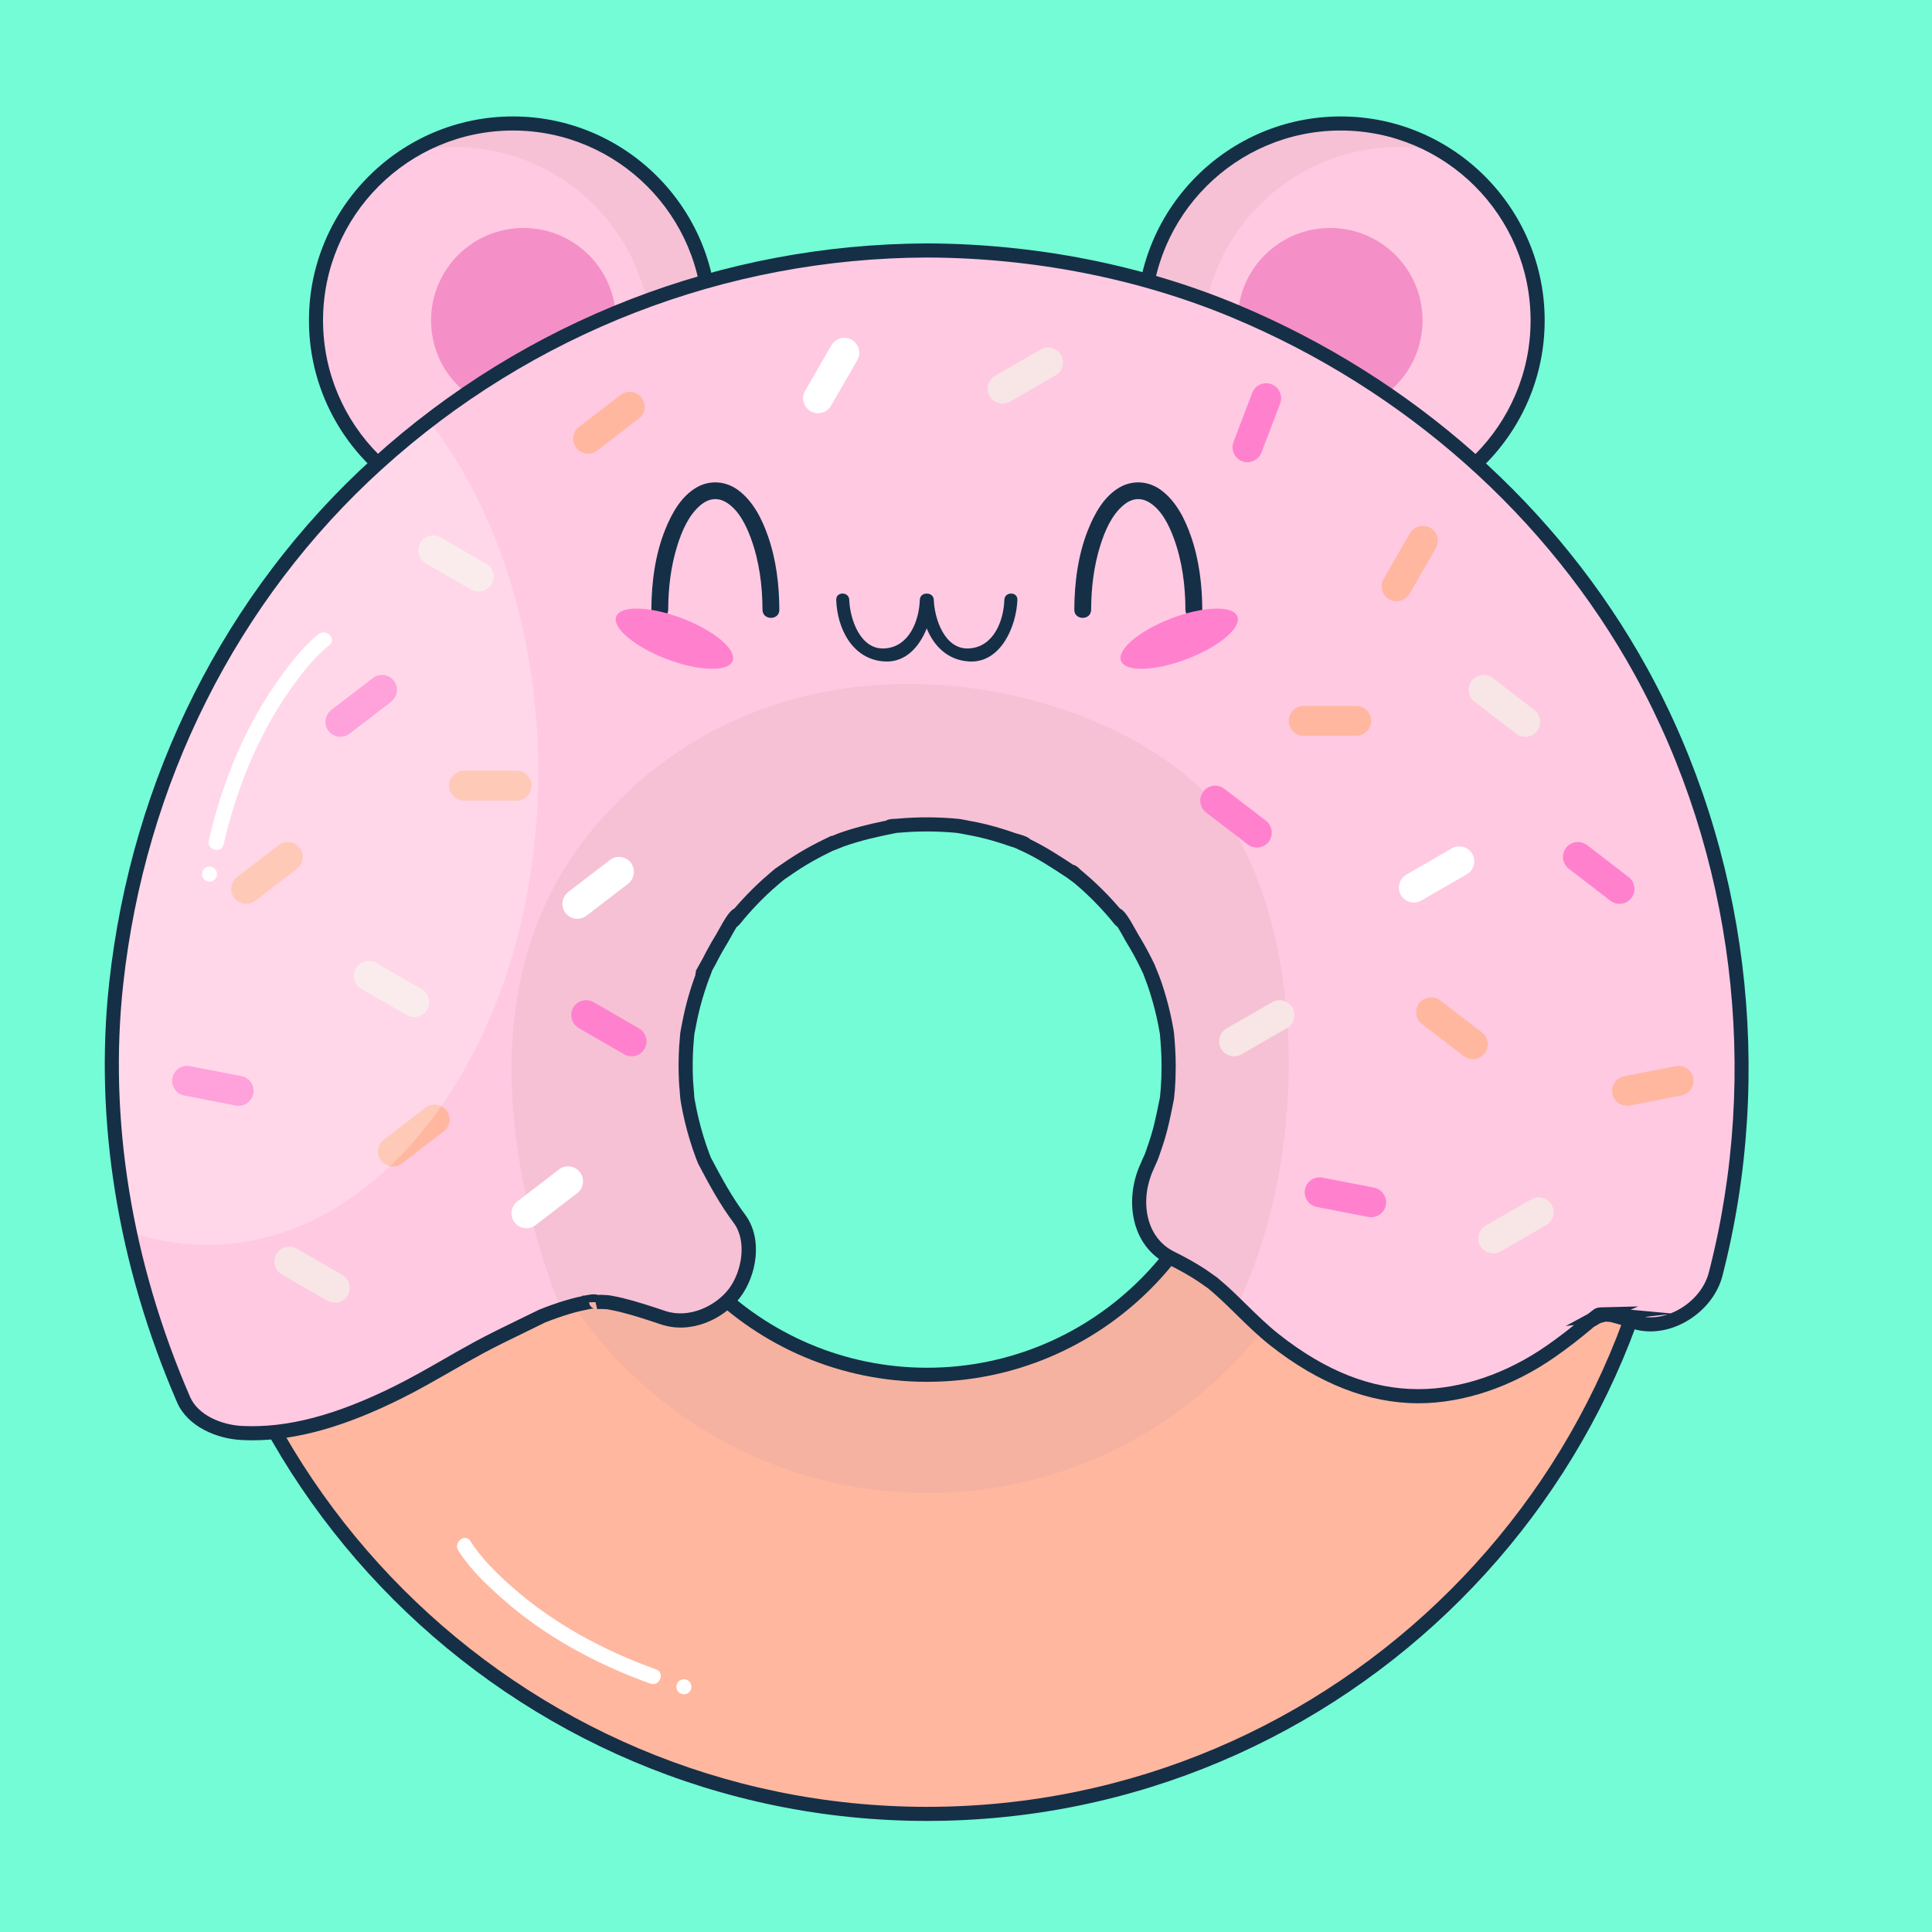 <?xml version='1.0' encoding='UTF-8'?>
<svg xmlns="http://www.w3.org/2000/svg" xmlns:xlink="http://www.w3.org/1999/xlink" xmlns:svg="http://www.w3.org/2000/svg" xmlns:serif="http://www.serif.com/" height="100%" style="fill-rule:evenodd;clip-rule:evenodd;" version="1.1" viewBox="730.0 620.0 100.0 100.0" width="100%">
    <g>
        <svg:rect x="730" y="620" width="100" height="100" style="fill:rgb(115,252,214);" />
        <svg:g transform="matrix(0.729,0,0,0.729,491.096,374.518)">
            <svg:g>
                <svg:g>
                    <svg:g>
                        <svg:g>
                            <svg:g>
                                <svg:g>
                                    <svg:g>
                                        <svg:circle cx="364.132" cy="359.487" r="13.982" style="fill:rgb(255,201,226);" />
                                    </svg:g>
                                    <svg:g>
                                        <svg:circle cx="364.883" cy="359.487" r="6.563" style="fill:rgb(244,144,199);" />
                                    </svg:g>
                                </svg:g>
                                <svg:g opacity="0.2">
                                    <svg:path d="M364.132,345.505C361.485,345.505 359.019,346.254 356.909,347.532C357.902,347.308 358.931,347.18 359.991,347.18C367.713,347.18 373.973,353.44 373.973,361.162C373.973,366.238 371.26,370.668 367.213,373.118C373.451,371.713 378.114,366.15 378.114,359.488C378.115,351.765 371.855,345.505 364.132,345.505Z" style="fill:rgb(211,161,161);fill-rule:nonzero;" />
                                </svg:g>
                            </svg:g>
                            <svg:g>
                                <svg:path d="M364.133,373.97C356.148,373.97 349.651,367.473 349.651,359.488C349.651,351.503 356.148,345.006 364.133,345.006C372.118,345.006 378.615,351.503 378.615,359.488C378.615,367.473 372.118,373.97 364.133,373.97ZM364.133,346.005C356.698,346.005 350.651,352.053 350.651,359.487C350.651,366.921 356.699,372.969 364.133,372.969C371.567,372.969 377.615,366.921 377.615,359.487C377.615,352.053 371.567,346.005 364.133,346.005Z" style="fill:rgb(21,47,71);fill-rule:nonzero;" />
                            </svg:g>
                        </svg:g>
                        <svg:g>
                            <svg:g>
                                <svg:g>
                                    <svg:g>
                                        <svg:circle cx="422.906" cy="359.487" r="13.982" style="fill:rgb(255,201,226);" />
                                    </svg:g>
                                    <svg:g>
                                        <svg:circle cx="422.155" cy="359.487" r="6.563" style="fill:rgb(244,144,199);" />
                                    </svg:g>
                                </svg:g>
                                <svg:g opacity="0.2">
                                    <svg:path d="M422.906,345.505C425.553,345.505 428.019,346.254 430.129,347.532C429.136,347.308 428.107,347.18 427.047,347.18C419.325,347.18 413.065,353.44 413.065,361.162C413.065,366.238 415.778,370.668 419.825,373.118C413.587,371.713 408.924,366.15 408.924,359.488C408.923,351.765 415.184,345.505 422.906,345.505Z" style="fill:rgb(211,161,161);fill-rule:nonzero;" />
                                </svg:g>
                            </svg:g>
                            <svg:g>
                                <svg:path d="M422.906,373.97C414.921,373.97 408.423,367.473 408.423,359.488C408.423,351.503 414.92,345.006 422.906,345.006C430.891,345.006 437.388,351.503 437.388,359.488C437.389,367.473 430.892,373.97 422.906,373.97ZM422.906,346.005C415.471,346.005 409.423,352.053 409.423,359.487C409.423,366.921 415.471,372.969 422.906,372.969C430.341,372.969 436.388,366.921 436.388,359.487C436.388,352.053 430.341,346.005 422.906,346.005Z" style="fill:rgb(21,47,71);fill-rule:nonzero;" />
                            </svg:g>
                        </svg:g>
                    </svg:g>
                    <svg:g>
                        <svg:g>
                            <svg:g>
                                <svg:path d="M393.541,359.307C364.209,359.307 340.431,383.085 340.431,412.417C340.431,441.749 364.209,465.527 393.541,465.527C422.873,465.527 446.651,441.749 446.651,412.417C446.651,383.085 422.873,359.307 393.541,359.307ZM393.541,434.349C381.428,434.349 371.609,424.53 371.609,412.417C371.609,400.305 381.428,390.485 393.541,390.485C405.653,390.485 415.473,400.304 415.473,412.417C415.473,424.53 405.653,434.349 393.541,434.349Z" style="fill:rgb(255,183,160);fill-rule:nonzero;" />
                            </svg:g>
                            <svg:g opacity="0.2">
                                <svg:path d="M393.541,382.086C376.79,382.086 363.21,395.666 363.21,412.417C363.21,429.168 376.79,442.748 393.541,442.748C410.292,442.748 423.872,429.168 423.872,412.417C423.872,395.666 410.292,382.086 393.541,382.086ZM393.541,434.349C381.428,434.349 371.609,424.53 371.609,412.417C371.609,400.305 381.428,390.485 393.541,390.485C405.653,390.485 415.473,400.304 415.473,412.417C415.473,424.53 405.653,434.349 393.541,434.349Z" style="fill:rgb(211,161,161);fill-rule:nonzero;" />
                            </svg:g>
                            <svg:g>
                                <svg:path d="M393.541,466.026C363.98,466.026 339.932,441.977 339.932,412.417C339.932,382.856 363.981,358.808 393.541,358.808C423.102,358.808 447.15,382.857 447.15,412.417C447.15,441.978 423.102,466.026 393.541,466.026ZM393.541,359.808C364.532,359.808 340.932,383.409 340.932,412.417C340.932,441.426 364.533,465.026 393.541,465.026C422.549,465.026 446.15,441.425 446.15,412.417C446.15,383.408 422.55,359.808 393.541,359.808ZM393.541,434.849C381.172,434.849 371.109,424.786 371.109,412.417C371.109,400.048 381.172,389.985 393.541,389.985C405.91,389.985 415.973,400.048 415.973,412.417C415.973,424.786 405.91,434.849 393.541,434.849ZM393.541,390.985C381.724,390.985 372.109,400.599 372.109,412.417C372.109,424.234 381.723,433.849 393.541,433.849C405.358,433.849 414.973,424.235 414.973,412.417C414.973,400.6 405.358,390.985 393.541,390.985Z" style="fill:rgb(21,47,71);fill-rule:nonzero;" />
                            </svg:g>
                        </svg:g>
                        <svg:g>
                            <svg:g>
                                <svg:path d="M369.273,429.235C369.689,429.229 369.917,429.211 369.996,429.191C369.775,429.203 369.555,429.21 369.335,429.222C369.314,429.226 369.293,429.23 369.273,429.235Z" style="fill:rgb(255,201,226);fill-rule:nonzero;" />
                            </svg:g>
                            <svg:g>
                                <svg:path d="M444.23,384.428C437.856,372.848 427.559,363.915 415.412,358.836C408.514,355.952 401.01,354.545 393.54,354.522C379.133,354.567 365.202,359.984 354.527,369.648C343.965,379.209 337.498,392.495 335.962,406.597C334.86,416.707 336.724,426.824 340.748,436.111C341.418,437.658 343.334,438.404 344.88,438.481C348.754,438.675 352.559,437.291 355.971,435.594C357.918,434.626 359.77,433.469 361.683,432.434C363.172,431.628 364.701,430.927 366.214,430.175C366.22,430.172 366.224,430.171 366.231,430.168C366.533,430.049 366.836,429.935 367.142,429.828C367.687,429.638 368.239,429.468 368.8,429.333C368.957,429.295 369.115,429.265 369.272,429.234C369.188,429.235 369.118,429.237 369.017,429.237C369.123,429.237 369.229,429.226 369.335,429.221C369.411,429.206 369.486,429.189 369.562,429.173C369.838,429.115 370.145,429.152 369.996,429.19C370.13,429.183 370.264,429.17 370.399,429.174C370.57,429.178 370.739,429.191 370.909,429.202C371.211,429.261 371.514,429.315 371.814,429.389C372.828,429.638 373.82,429.969 374.81,430.299C376.619,430.903 378.731,430.019 379.839,428.584C380.905,427.205 381.345,424.785 380.213,423.27C379.231,421.956 378.486,420.569 377.726,419.124C377.724,419.12 377.723,419.119 377.721,419.115C377.683,419.017 377.644,418.92 377.607,418.822C377.446,418.392 377.298,417.957 377.164,417.517C376.913,416.691 376.713,415.851 376.562,415.001C376.543,414.895 376.527,414.79 376.51,414.684L376.51,414.673C376.491,414.265 376.438,413.858 376.419,413.45C376.382,412.661 376.387,411.87 376.434,411.081C376.454,410.751 376.487,410.423 376.516,410.094C376.518,410.084 376.519,410.078 376.521,410.067C376.649,409.377 376.784,408.692 376.965,408.014C377.144,407.345 377.354,406.685 377.595,406.036C377.65,405.888 377.716,405.742 377.767,405.592C377.808,405.471 377.818,405.436 377.814,405.445C377.921,405.249 378.032,405.064 378.061,405.005C378.343,404.443 378.649,403.894 378.978,403.359C379.136,403.102 379.836,401.706 380.122,401.678C380.156,401.675 379.493,402.429 379.854,402.031C379.958,401.916 380.051,401.788 380.152,401.67C380.353,401.432 380.559,401.197 380.77,400.968C381.227,400.47 381.707,399.994 382.208,399.541C382.439,399.331 382.678,399.131 382.915,398.928C382.958,398.891 382.991,398.862 383.023,398.834C383.034,398.826 383.041,398.822 383.054,398.813C383.613,398.426 384.168,398.041 384.752,397.693C385.292,397.371 385.846,397.073 386.413,396.799C386.454,396.779 386.545,396.736 386.647,396.687C386.656,396.695 387.307,396.419 387.46,396.364C388.734,395.911 390.029,395.629 391.353,395.373C391.362,395.371 391.362,395.371 391.37,395.37C391.469,395.365 391.545,395.362 391.545,395.362C391.875,395.332 392.206,395.31 392.537,395.295C393.261,395.262 393.987,395.266 394.711,395.304C395.042,395.321 395.372,395.346 395.701,395.378C395.765,395.384 395.834,395.396 395.903,395.407C396.535,395.527 397.165,395.64 397.789,395.802C398.408,395.963 399.02,396.15 399.623,396.365C399.677,396.384 399.82,396.422 399.976,396.468C399.996,396.479 400.032,396.498 400.098,396.533C400.284,396.63 400.481,396.709 400.67,396.8C401.897,397.394 402.987,398.139 404.119,398.884C404.139,398.903 404.16,398.923 404.168,398.93C404.405,399.133 404.643,399.334 404.875,399.543C405.376,399.996 405.856,400.473 406.313,400.97C406.524,401.2 406.73,401.434 406.931,401.672C407.031,401.791 407.124,401.918 407.229,402.033C407.589,402.431 406.927,401.677 406.961,401.68C407.247,401.708 407.947,403.104 408.104,403.361C408.516,404.03 408.892,404.722 409.229,405.432C409.273,405.525 409.316,405.62 409.359,405.715C409.468,406.024 409.594,406.327 409.699,406.638C409.939,407.347 410.143,408.068 410.31,408.797C410.394,409.166 410.468,409.537 410.533,409.909C410.546,409.982 410.556,410.041 410.566,410.091L410.566,410.094C410.634,410.869 410.688,411.64 410.688,412.418C410.688,412.982 410.667,413.546 410.624,414.109C410.609,414.311 410.58,414.514 410.568,414.716C410.373,415.648 410.203,416.571 409.927,417.486C409.791,417.938 409.632,418.381 409.476,418.827C409.473,418.837 409.465,418.858 409.455,418.884C409.38,419.043 409.17,419.528 409.17,419.529C408.132,421.73 408.405,424.861 410.887,426.076C411.624,426.437 412.338,426.832 413.025,427.283C413.099,427.331 413.561,427.654 413.727,427.765C413.756,427.788 413.773,427.802 413.807,427.83C414.017,428.004 414.223,428.182 414.426,428.364C415.709,429.515 416.844,430.795 418.202,431.867C421.158,434.199 424.57,435.875 428.417,435.875C431.788,435.874 435.114,434.585 437.85,432.669C438.712,432.066 439.553,431.416 440.358,430.74C440.463,430.652 440.532,430.59 440.579,430.546C440.631,430.518 440.691,430.485 440.767,430.441C440.899,430.358 441.036,430.285 441.174,430.213C441.345,430.16 441.517,430.109 441.693,430.071C441.868,430.087 442.04,430.109 442.156,430.111C442.222,430.133 442.313,430.16 442.447,430.194C442.849,430.296 443.241,430.425 443.633,430.561C446.047,431.405 448.906,429.593 449.519,427.219C453.231,412.853 451.389,397.432 444.23,384.428ZM441.152,430.124C441.214,430.076 441.323,430.063 441.445,430.061C441.425,430.07 441.396,430.083 441.355,430.101C441.288,430.108 441.22,430.116 441.152,430.124ZM377.59,406.005C377.556,405.943 377.682,405.688 377.813,405.448C377.787,405.509 377.601,406.026 377.59,406.005ZM390.89,395.429C390.912,395.402 391.116,395.384 391.291,395.373C391.109,395.402 390.882,395.438 390.89,395.429ZM399.999,396.473C400.232,396.542 400.485,396.629 400.513,396.702C400.522,396.724 400.123,396.53 399.999,396.473ZM403.805,398.631C403.837,398.625 403.963,398.737 404.059,398.826C403.928,398.733 403.792,398.634 403.805,398.631ZM441.386,430.097C441.409,430.085 441.444,430.068 441.458,430.061C441.527,430.06 441.595,430.059 441.669,430.065C441.574,430.076 441.48,430.086 441.386,430.097Z" style="fill:rgb(255,201,226);fill-rule:nonzero;" />
                            </svg:g>
                        </svg:g>
                        <svg:g>
                            <svg:path d="M369.273,429.235C369.689,429.229 369.917,429.211 369.996,429.191C369.775,429.203 369.555,429.21 369.335,429.222C369.314,429.226 369.293,429.23 369.273,429.235Z" style="fill:rgb(255,201,226);fill-rule:nonzero;" />
                        </svg:g>
                        <svg:g opacity="0.2">
                            <svg:path d="M413.099,392.857C404.848,384.737 383.069,380.029 369.996,395.372C360.409,406.624 364.554,422.082 367.545,429.708C367.96,429.572 368.376,429.435 368.801,429.333C368.958,429.295 369.116,429.265 369.273,429.234C369.189,429.235 369.119,429.237 369.018,429.237C369.124,429.237 369.23,429.226 369.336,429.221C369.412,429.206 369.487,429.189 369.563,429.173C369.839,429.115 370.146,429.152 369.997,429.19C370.131,429.183 370.265,429.17 370.4,429.174C370.571,429.178 370.74,429.191 370.91,429.202C371.212,429.261 371.515,429.315 371.815,429.389C372.829,429.638 373.821,429.969 374.811,430.299C376.62,430.903 378.732,430.019 379.84,428.584C380.906,427.205 381.346,424.785 380.214,423.27C379.232,421.956 378.487,420.569 377.727,419.124C377.725,419.12 377.724,419.119 377.722,419.115C377.684,419.017 377.645,418.92 377.608,418.822C377.447,418.392 377.299,417.957 377.165,417.517C376.914,416.691 376.714,415.851 376.563,415.001C376.544,414.895 376.528,414.79 376.511,414.684L376.511,414.673C376.492,414.265 376.439,413.858 376.42,413.45C376.383,412.661 376.388,411.87 376.435,411.081C376.455,410.751 376.488,410.423 376.517,410.094C376.519,410.084 376.52,410.078 376.522,410.067C376.65,409.377 376.785,408.692 376.966,408.014C377.145,407.345 377.355,406.685 377.596,406.036C377.651,405.888 377.717,405.742 377.768,405.592C377.809,405.471 377.819,405.436 377.815,405.445C377.922,405.249 378.033,405.064 378.062,405.005C378.344,404.443 378.65,403.894 378.979,403.359C379.137,403.102 379.837,401.706 380.123,401.678C380.157,401.675 379.494,402.429 379.855,402.031C379.959,401.916 380.052,401.788 380.153,401.67C380.354,401.432 380.56,401.197 380.771,400.968C381.228,400.47 381.708,399.994 382.209,399.541C382.44,399.331 382.679,399.131 382.916,398.928C382.959,398.891 382.992,398.862 383.024,398.834C383.035,398.826 383.042,398.822 383.055,398.813C383.614,398.426 384.169,398.041 384.753,397.693C385.293,397.371 385.847,397.073 386.414,396.799C386.455,396.779 386.546,396.736 386.648,396.687C386.657,396.695 387.308,396.419 387.461,396.364C388.735,395.911 390.03,395.629 391.354,395.373C391.363,395.371 391.363,395.371 391.371,395.37C391.47,395.365 391.546,395.362 391.546,395.362C391.876,395.332 392.207,395.31 392.538,395.295C393.262,395.262 393.988,395.266 394.712,395.304C395.043,395.321 395.373,395.346 395.702,395.378C395.766,395.384 395.835,395.396 395.904,395.407C396.536,395.527 397.166,395.64 397.79,395.802C398.409,395.963 399.021,396.15 399.624,396.365C399.678,396.384 399.821,396.422 399.977,396.468C399.997,396.479 400.033,396.498 400.099,396.533C400.285,396.63 400.482,396.709 400.671,396.8C401.898,397.394 402.988,398.139 404.12,398.884C404.14,398.903 404.161,398.923 404.169,398.93C404.406,399.133 404.644,399.334 404.876,399.543C405.377,399.996 405.857,400.473 406.314,400.97C406.525,401.2 406.731,401.434 406.932,401.672C407.032,401.791 407.125,401.918 407.23,402.033C407.59,402.431 406.928,401.677 406.962,401.68C407.248,401.708 407.948,403.104 408.105,403.361C408.517,404.03 408.893,404.722 409.23,405.432C409.274,405.525 409.317,405.62 409.36,405.715C409.469,406.024 409.595,406.327 409.7,406.638C409.94,407.347 410.144,408.068 410.311,408.797C410.395,409.166 410.469,409.537 410.534,409.909C410.547,409.982 410.557,410.041 410.567,410.091L410.567,410.094C410.635,410.869 410.689,411.64 410.689,412.418C410.689,412.982 410.668,413.546 410.625,414.109C410.61,414.311 410.581,414.514 410.569,414.716C410.374,415.648 410.204,416.571 409.928,417.486C409.792,417.938 409.633,418.381 409.477,418.827C409.474,418.837 409.466,418.858 409.456,418.884C409.381,419.043 409.171,419.528 409.171,419.529C408.133,421.73 408.406,424.861 410.888,426.076C411.625,426.437 412.339,426.832 413.026,427.283C413.1,427.331 413.562,427.654 413.728,427.765C413.757,427.788 413.774,427.802 413.808,427.83C414.018,428.004 414.224,428.182 414.427,428.364C414.817,428.714 415.193,429.076 415.566,429.44C421.49,416.992 419.873,399.523 413.099,392.857ZM377.59,406.005C377.556,405.943 377.682,405.688 377.813,405.448C377.787,405.509 377.601,406.026 377.59,406.005ZM390.89,395.429C390.912,395.402 391.116,395.384 391.291,395.373C391.109,395.402 390.882,395.438 390.89,395.429ZM399.999,396.473C400.232,396.542 400.485,396.629 400.513,396.702C400.522,396.724 400.123,396.53 399.999,396.473ZM403.805,398.631C403.837,398.625 403.963,398.737 404.059,398.826C403.928,398.733 403.792,398.634 403.805,398.631Z" style="fill:rgb(211,161,161);fill-rule:nonzero;" />
                        </svg:g>
                        <svg:g>
                            <svg:g>
                                <svg:path d="M348.797,398.422L345.84,400.694C345.377,401.05 344.707,400.962 344.352,400.499C343.996,400.036 344.084,399.366 344.547,399.011L347.504,396.739C347.967,396.383 348.637,396.471 348.992,396.934C349.348,397.396 349.26,398.066 348.797,398.422Z" style="fill:rgb(255,183,160);fill-rule:nonzero;" />
                            </svg:g>
                            <svg:g>
                                <svg:path d="M356.591,408.808L353.362,406.944C352.856,406.652 352.681,406 352.973,405.494C353.265,404.988 353.918,404.814 354.423,405.106L357.652,406.97C358.158,407.262 358.332,407.914 358.04,408.42C357.749,408.925 357.097,409.1 356.591,408.808Z" style="fill:rgb(248,229,229);fill-rule:nonzero;" />
                            </svg:g>
                            <svg:g>
                                <svg:path d="M344.457,415.23L340.797,414.521C340.224,414.41 339.846,413.85 339.957,413.277C340.068,412.704 340.628,412.326 341.201,412.437L344.861,413.146C345.434,413.257 345.812,413.817 345.701,414.39C345.59,414.963 345.031,415.341 344.457,415.23Z" style="fill:rgb(255,129,206);fill-rule:nonzero;" />
                            </svg:g>
                            <svg:g>
                                <svg:path d="M359.217,417.069L356.26,419.341C355.797,419.697 355.127,419.609 354.772,419.146C354.416,418.683 354.504,418.013 354.967,417.658L357.924,415.387C358.387,415.031 359.057,415.119 359.413,415.582C359.767,416.043 359.68,416.713 359.217,417.069Z" style="fill:rgb(255,183,160);fill-rule:nonzero;" />
                            </svg:g>
                            <svg:g>
                                <svg:path d="M350.956,429.093L347.727,427.229C347.221,426.937 347.047,426.285 347.339,425.779C347.631,425.273 348.283,425.099 348.789,425.391L352.018,427.255C352.524,427.547 352.699,428.199 352.407,428.705C352.114,429.21 351.462,429.385 350.956,429.093Z" style="fill:rgb(248,229,229);fill-rule:nonzero;" />
                            </svg:g>
                            <svg:g>
                                <svg:path d="M372.311,399.483L369.354,401.755C368.891,402.111 368.221,402.023 367.866,401.56C367.51,401.097 367.598,400.427 368.061,400.072L371.018,397.801C371.481,397.445 372.151,397.533 372.506,397.996C372.862,398.458 372.774,399.128 372.311,399.483Z" style="fill:white;fill-rule:nonzero;" />
                            </svg:g>
                            <svg:g>
                                <svg:path d="M368.696,421.453L365.739,423.725C365.276,424.081 364.606,423.993 364.251,423.53C363.895,423.067 363.983,422.397 364.446,422.042L367.403,419.77C367.866,419.414 368.536,419.502 368.891,419.965C369.247,420.428 369.159,421.098 368.696,421.453Z" style="fill:white;fill-rule:nonzero;" />
                            </svg:g>
                            <svg:g>
                                <svg:path d="M355.487,386.56L352.53,388.832C352.067,389.188 351.397,389.1 351.042,388.637C350.686,388.174 350.774,387.504 351.237,387.149L354.194,384.878C354.657,384.522 355.327,384.61 355.682,385.073C356.038,385.535 355.95,386.205 355.487,386.56Z" style="fill:rgb(255,129,206);fill-rule:nonzero;" />
                            </svg:g>
                            <svg:g>
                                <svg:path d="M372.031,411.595L368.802,409.731C368.296,409.439 368.122,408.787 368.413,408.281C368.705,407.775 369.357,407.601 369.863,407.893L373.092,409.757C373.598,410.049 373.772,410.701 373.48,411.207C373.189,411.712 372.536,411.887 372.031,411.595Z" style="fill:rgb(255,129,206);fill-rule:nonzero;" />
                            </svg:g>
                            <svg:g>
                                <svg:path d="M364.392,393.582L360.663,393.582C360.079,393.582 359.602,393.104 359.602,392.52C359.602,391.936 360.08,391.459 360.663,391.459L364.392,391.459C364.976,391.459 365.453,391.937 365.453,392.52C365.453,393.105 364.976,393.582 364.392,393.582Z" style="fill:rgb(255,183,160);fill-rule:nonzero;" />
                            </svg:g>
                            <svg:g>
                                <svg:path d="M361.174,378.599L357.945,376.735C357.439,376.443 357.265,375.791 357.556,375.285C357.848,374.779 358.5,374.605 359.006,374.897L362.235,376.761C362.741,377.053 362.915,377.705 362.623,378.211C362.332,378.716 361.679,378.891 361.174,378.599Z" style="fill:rgb(248,229,229);fill-rule:nonzero;" />
                            </svg:g>
                            <svg:g>
                                <svg:path d="M373.072,366.458L370.115,368.73C369.652,369.086 368.982,368.998 368.627,368.535C368.271,368.072 368.359,367.402 368.822,367.047L371.779,364.775C372.242,364.419 372.912,364.507 373.267,364.97C373.623,365.432 373.535,366.102 373.072,366.458Z" style="fill:rgb(255,183,160);fill-rule:nonzero;" />
                            </svg:g>
                            <svg:g>
                                <svg:path d="M439.101,398.422L442.058,400.694C442.521,401.05 443.191,400.962 443.546,400.499C443.902,400.036 443.814,399.366 443.351,399.011L440.394,396.739C439.931,396.383 439.261,396.471 438.906,396.934C438.55,397.396 438.638,398.066 439.101,398.422Z" style="fill:rgb(255,129,206);fill-rule:nonzero;" />
                            </svg:g>
                            <svg:g>
                                <svg:path d="M428.631,400.677L431.86,398.813C432.366,398.521 432.54,397.869 432.248,397.363C431.956,396.857 431.304,396.683 430.798,396.975L427.569,398.839C427.063,399.131 426.888,399.783 427.18,400.289C427.473,400.794 428.126,400.969 428.631,400.677Z" style="fill:white;fill-rule:nonzero;" />
                            </svg:g>
                            <svg:g>
                                <svg:path d="M443.44,415.23L447.1,414.521C447.673,414.41 448.051,413.85 447.94,413.277C447.829,412.704 447.269,412.326 446.696,412.437L443.036,413.146C442.463,413.257 442.085,413.817 442.196,414.39C442.307,414.963 442.867,415.341 443.44,415.23Z" style="fill:rgb(255,183,160);fill-rule:nonzero;" />
                            </svg:g>
                            <svg:g>
                                <svg:path d="M428.681,409.45L431.638,411.721C432.101,412.077 432.771,411.989 433.126,411.526C433.482,411.063 433.394,410.393 432.931,410.038L429.974,407.767C429.511,407.411 428.841,407.499 428.486,407.962C428.13,408.424 428.218,409.094 428.681,409.45Z" style="fill:rgb(255,183,160);fill-rule:nonzero;" />
                            </svg:g>
                            <svg:g>
                                <svg:path d="M434.266,425.592L437.495,423.728C438.001,423.436 438.175,422.784 437.884,422.278C437.592,421.772 436.94,421.598 436.434,421.889L433.205,423.753C432.699,424.045 432.525,424.697 432.817,425.203C433.108,425.709 433.761,425.884 434.266,425.592Z" style="fill:rgb(248,229,229);fill-rule:nonzero;" />
                            </svg:g>
                            <svg:g>
                                <svg:path d="M413.348,394.423L416.305,396.695C416.768,397.051 417.438,396.963 417.793,396.5C418.149,396.037 418.061,395.367 417.598,395.012L414.641,392.74C414.178,392.384 413.508,392.472 413.153,392.935C412.797,393.397 412.885,394.067 413.348,394.423Z" style="fill:rgb(255,129,206);fill-rule:nonzero;" />
                            </svg:g>
                            <svg:g>
                                <svg:path d="M421.208,422.435L424.868,423.144C425.441,423.255 426.001,422.877 426.112,422.304C426.223,421.731 425.845,421.171 425.272,421.06L421.612,420.351C421.039,420.24 420.479,420.618 420.368,421.191C420.257,421.764 420.635,422.324 421.208,422.435Z" style="fill:rgb(255,129,206);fill-rule:nonzero;" />
                            </svg:g>
                            <svg:g>
                                <svg:path d="M432.41,386.56L435.367,388.832C435.83,389.188 436.5,389.1 436.856,388.637C437.212,388.174 437.124,387.504 436.661,387.149L433.704,384.878C433.241,384.522 432.571,384.61 432.216,385.073C431.86,385.535 431.947,386.205 432.41,386.56Z" style="fill:rgb(248,229,229);fill-rule:nonzero;" />
                            </svg:g>
                            <svg:g>
                                <svg:path d="M415.867,411.595L419.096,409.731C419.602,409.439 419.776,408.787 419.485,408.281C419.193,407.775 418.541,407.601 418.035,407.893L414.806,409.757C414.3,410.049 414.126,410.701 414.417,411.207C414.709,411.712 415.361,411.887 415.867,411.595Z" style="fill:rgb(248,229,229);fill-rule:nonzero;" />
                            </svg:g>
                            <svg:g>
                                <svg:path d="M420.277,388.978L424.006,388.978C424.59,388.978 425.067,388.5 425.067,387.916C425.067,387.332 424.589,386.855 424.006,386.855L420.277,386.855C419.693,386.855 419.215,387.333 419.215,387.916C419.216,388.5 419.693,388.978 420.277,388.978Z" style="fill:rgb(255,183,160);fill-rule:nonzero;" />
                            </svg:g>
                            <svg:g>
                                <svg:path d="M427.795,378.893L429.659,375.664C429.951,375.158 429.776,374.506 429.27,374.214C428.764,373.922 428.112,374.097 427.82,374.603L425.956,377.832C425.664,378.338 425.839,378.99 426.344,379.282C426.85,379.573 427.503,379.399 427.795,378.893Z" style="fill:rgb(255,183,160);fill-rule:nonzero;" />
                            </svg:g>
                            <svg:g>
                                <svg:path d="M416.623,364.632L415.294,368.115C415.086,368.661 415.362,369.277 415.907,369.485C416.453,369.693 417.069,369.417 417.277,368.872L418.606,365.388C418.814,364.842 418.538,364.226 417.993,364.018C417.448,363.81 416.832,364.086 416.623,364.632Z" style="fill:rgb(255,129,206);fill-rule:nonzero;" />
                            </svg:g>
                            <svg:g>
                                <svg:path d="M399.43,365.253L402.659,363.389C403.165,363.097 403.339,362.445 403.048,361.939C402.756,361.433 402.104,361.258 401.598,361.55L398.369,363.414C397.863,363.706 397.689,364.358 397.981,364.864C398.271,365.37 398.924,365.545 399.43,365.253Z" style="fill:rgb(248,229,229);fill-rule:nonzero;" />
                            </svg:g>
                            <svg:g>
                                <svg:path d="M386.718,365.547L388.582,362.318C388.874,361.812 388.699,361.16 388.193,360.868C387.687,360.576 387.035,360.751 386.743,361.256L384.879,364.485C384.587,364.991 384.762,365.643 385.268,365.935C385.773,366.227 386.426,366.052 386.718,365.547Z" style="fill:white;fill-rule:nonzero;" />
                            </svg:g>
                        </svg:g>
                        <svg:g opacity="0.25">
                            <svg:path d="M335.962,406.597C335.316,412.524 335.696,418.453 336.927,424.216C338.679,424.81 340.505,425.133 342.385,425.133C355.39,425.133 365.933,410.091 365.933,391.537C365.933,381.653 362.94,372.767 358.178,366.619C356.927,367.579 355.704,368.583 354.528,369.648C343.965,379.21 337.499,392.496 335.962,406.597Z" style="fill:white;fill-rule:nonzero;" />
                        </svg:g>
                    </svg:g>
                </svg:g>
                <svg:g>
                    <svg:g>
                        <svg:g>
                            <svg:path d="M350.332,381.769C349.138,382.734 348.157,384.038 347.289,385.288C344.972,388.62 343.456,392.467 342.54,396.405C342.382,397.086 343.43,397.377 343.589,396.694C344.486,392.837 345.96,389.099 348.228,385.836C349.046,384.66 349.978,383.446 351.101,382.537C351.645,382.098 350.872,381.332 350.332,381.769Z" style="fill:white;fill-rule:nonzero;" />
                        </svg:g>
                    </svg:g>
                    <svg:g>
                        <svg:circle cx="342.59" cy="398.799" r="0.533" style="fill:white;" />
                    </svg:g>
                </svg:g>
                <svg:g>
                    <svg:g>
                        <svg:g>
                            <svg:path d="M360.258,446.833C361.078,448.131 362.259,449.257 363.399,450.265C366.439,452.953 370.084,454.907 373.889,456.275C374.547,456.511 374.958,455.504 374.298,455.267C370.572,453.927 367.03,452.029 364.054,449.396C362.981,448.447 361.883,447.38 361.112,446.158C360.737,445.567 359.887,446.247 360.258,446.833Z" style="fill:white;fill-rule:nonzero;" />
                        </svg:g>
                    </svg:g>
                    <svg:g>
                        <svg:path d="M376.334,455.974C376.626,456.008 376.835,456.273 376.801,456.565C376.767,456.857 376.502,457.067 376.21,457.032C375.918,456.998 375.708,456.733 375.743,456.441C375.777,456.149 376.041,455.94 376.334,455.974Z" style="fill:white;fill-rule:nonzero;" />
                    </svg:g>
                </svg:g>
            </svg:g>
            <svg:g>
                <svg:g>
                    <svg:g>
                        <svg:path d="M399.025,379.328C398.974,380.832 398.26,382.675 396.52,382.778C394.79,382.88 394.061,380.674 394.015,379.328C394.004,379.023 393.755,378.876 393.519,378.884C393.282,378.876 393.033,379.023 393.023,379.328C392.971,380.832 392.257,382.675 390.518,382.778C388.786,382.88 388.059,380.674 388.013,379.328C387.992,378.733 387.067,378.731 387.087,379.328C387.157,381.38 388.244,383.568 390.518,383.703C392.01,383.791 392.994,382.661 393.513,381.355C394.026,382.616 395.008,383.614 396.52,383.703C398.787,383.837 399.888,381.168 399.95,379.328C399.972,378.73 399.046,378.733 399.025,379.328Z" style="fill:rgb(21,47,71);fill-rule:nonzero;" />
                    </svg:g>
                    <svg:g>
                        <svg:g>
                            <svg:g>
                                <svg:g>
                                    <svg:path d="M375.157,380.029C375.163,378.483 375.344,376.938 375.81,375.459C376.133,374.434 376.609,373.312 377.454,372.604C378.05,372.104 378.694,372.034 379.328,372.437C380.177,372.976 380.689,374.037 381.025,374.946C381.624,376.57 381.846,378.306 381.853,380.03C381.856,380.8 383.052,380.801 383.049,380.03C383.042,378.267 382.824,376.466 382.239,374.796C381.812,373.577 381.187,372.323 380.125,371.538C379.25,370.891 378.128,370.799 377.177,371.344C376.084,371.972 375.418,373.172 374.96,374.302C374.228,376.104 373.971,378.096 373.963,380.03C373.958,380.799 375.154,380.8 375.157,380.029Z" style="fill:rgb(21,47,71);fill-rule:nonzero;" />
                                </svg:g>
                            </svg:g>
                        </svg:g>
                        <svg:g>
                            <svg:g>
                                <svg:g>
                                    <svg:path d="M405.187,380.029C405.193,378.483 405.373,376.938 405.839,375.459C406.162,374.434 406.638,373.312 407.483,372.604C408.079,372.104 408.723,372.034 409.357,372.437C410.206,372.976 410.718,374.037 411.054,374.946C411.653,376.57 411.875,378.306 411.882,380.03C411.885,380.8 413.081,380.801 413.078,380.03C413.071,378.267 412.853,376.466 412.268,374.796C411.841,373.577 411.216,372.323 410.154,371.538C409.279,370.891 408.157,370.799 407.206,371.344C406.113,371.972 405.447,373.172 404.989,374.302C404.257,376.104 404,378.096 403.992,380.03C403.988,380.799 405.184,380.8 405.187,380.029Z" style="fill:rgb(21,47,71);fill-rule:nonzero;" />
                                </svg:g>
                            </svg:g>
                        </svg:g>
                    </svg:g>
                </svg:g>
                <svg:g>
                    <svg:g>
                        <svg:path d="M379.733,383.663C379.429,384.461 377.332,384.401 375.049,383.53C372.766,382.659 371.163,381.307 371.467,380.509C371.771,379.711 373.868,379.771 376.151,380.642C378.434,381.513 380.037,382.865 379.733,383.663Z" style="fill:rgb(255,129,206);fill-rule:nonzero;" />
                    </svg:g>
                    <svg:g>
                        <svg:path d="M407.305,383.663C407.609,384.461 409.706,384.401 411.989,383.53C414.272,382.659 415.875,381.307 415.571,380.509C415.267,379.711 413.17,379.771 410.887,380.642C408.605,381.513 407.001,382.865 407.305,383.663Z" style="fill:rgb(255,129,206);fill-rule:nonzero;" />
                    </svg:g>
                </svg:g>
            </svg:g>
            <svg:g>
                <svg:path d="M345.625,439C345.367,439 345.11,438.993 344.854,438.98C343.12,438.894 341.036,438.035 340.289,436.309C336.071,426.576 334.403,416.284 335.465,406.543C337.049,392.009 343.7,378.774 354.192,369.276C365.009,359.484 378.984,354.066 393.54,354.021C401.224,354.045 408.853,355.55 415.605,358.374C428.049,363.577 438.372,372.744 444.669,384.185C451.798,397.137 453.743,412.867 450.005,427.339C449.656,428.686 448.646,429.919 447.299,430.639C446.04,431.314 444.679,431.452 443.47,431.028C443.093,430.896 442.715,430.772 442.327,430.674C442.218,430.647 442.135,430.623 442.068,430.603C441.993,430.599 441.905,430.59 441.812,430.581L441.728,430.573C441.592,430.605 441.459,430.645 441.325,430.687C441.281,430.717 441.157,430.782 441.04,430.858L440.877,430.949C440.829,430.993 440.766,431.049 440.68,431.12C439.846,431.82 438.99,432.478 438.138,433.075C435.103,435.2 431.651,436.371 428.418,436.371L428.415,436.371C424.895,436.371 421.355,434.987 417.893,432.257C417.044,431.588 416.277,430.835 415.536,430.108C415.063,429.644 414.59,429.179 414.094,428.734C413.897,428.557 413.694,428.382 413.489,428.213L412.752,427.699C412.122,427.286 411.44,426.901 410.669,426.523C407.952,425.194 407.542,421.822 408.715,419.324C408.758,419.209 408.841,419.018 409.005,418.67L409.063,418.5C409.198,418.116 409.334,417.732 409.451,417.342C409.67,416.617 409.817,415.896 409.974,415.131L410.08,414.613C410.078,414.565 410.09,414.447 410.102,414.328L410.127,414.07C410.168,413.52 410.188,412.968 410.188,412.418C410.189,411.619 410.129,410.831 410.071,410.163L410.042,409.995C409.978,409.629 409.906,409.266 409.824,408.907C409.663,408.2 409.463,407.49 409.227,406.797C409.17,406.631 409.108,406.466 409.044,406.301C408.991,406.161 408.938,406.022 408.888,405.881L408.778,405.646C408.456,404.965 408.086,404.285 407.679,403.623C407.645,403.568 407.587,403.463 407.514,403.331C407.429,403.177 407.244,402.839 407.069,402.557C407.026,402.528 406.982,402.493 406.938,402.451C406.912,402.427 406.885,402.399 406.858,402.369C406.787,402.29 406.721,402.208 406.655,402.125L406.549,401.993C406.354,401.762 406.152,401.533 405.945,401.308C405.507,400.831 405.034,400.362 404.54,399.912C404.367,399.756 404.189,399.604 404.011,399.452L403.479,399.059C402.47,398.393 401.518,397.763 400.454,397.249L400.238,397.15C400.113,397.094 399.988,397.038 399.868,396.975L399.678,396.901C399.576,396.873 399.494,396.848 399.454,396.834C398.864,396.625 398.262,396.439 397.666,396.286C397.122,396.144 396.574,396.042 396.023,395.937L395.657,395.876C395.333,395.844 395.011,395.819 394.687,395.803C393.974,395.765 393.259,395.764 392.561,395.794C392.237,395.809 391.914,395.831 391.59,395.859L391.401,395.869C390.011,396.142 388.811,396.415 387.629,396.835C387.566,396.857 387.411,396.922 387.256,396.985C387.1,397.049 386.974,397.1 386.867,397.135L386.867,397.136L386.651,397.239C386.072,397.52 385.526,397.814 385.009,398.123C384.455,398.452 383.937,398.812 383.387,399.191L383.033,399.487C382.868,399.628 382.704,399.768 382.544,399.913C382.056,400.355 381.582,400.825 381.139,401.309C380.933,401.533 380.732,401.762 380.534,401.995L380.43,402.125C380.364,402.208 380.298,402.29 380.228,402.368C380.156,402.447 380.085,402.511 380.016,402.557C379.841,402.839 379.656,403.177 379.571,403.331C379.498,403.463 379.44,403.568 379.406,403.624C379.089,404.14 378.787,404.681 378.509,405.232C378.493,405.264 378.454,405.335 378.403,405.423L378.275,405.651C378.263,405.692 378.252,405.727 378.243,405.753C378.21,405.853 378.169,405.956 378.128,406.058L378.065,406.214C377.833,406.84 377.626,407.489 377.451,408.144C377.27,408.821 377.135,409.513 377.015,410.16L376.998,410.341C376.975,410.599 376.951,410.856 376.935,411.114C376.889,411.881 376.884,412.66 376.92,413.428C376.93,413.625 376.947,413.823 376.965,414.019C376.983,414.23 377.002,414.441 377.011,414.653L377.057,414.917C377.206,415.753 377.405,416.58 377.646,417.374C377.776,417.804 377.92,418.229 378.078,418.648L378.189,418.935C378.986,420.441 379.683,421.724 380.616,422.972C381.907,424.7 381.437,427.338 380.237,428.892C379.092,430.374 376.806,431.491 374.654,430.775C373.681,430.451 372.687,430.119 371.697,429.876C371.457,429.817 371.214,429.772 370.972,429.725L370.817,429.696C370.684,429.69 370.538,429.679 370.39,429.676C370.304,429.676 370.207,429.68 370.116,429.687L369.995,429.193L369.54,429.204C369.558,429.486 369.792,429.633 369.914,429.648C369.891,429.645 369.778,429.642 369.669,429.666L369.376,429.723L369.377,429.728L369.265,429.75C369.15,429.773 369.034,429.796 368.919,429.823C368.415,429.944 367.889,430.101 367.312,430.303C367.011,430.407 366.713,430.52 366.419,430.636C365.953,430.868 365.462,431.107 364.972,431.344C363.966,431.831 362.925,432.335 361.926,432.876C361.184,433.278 360.45,433.698 359.717,434.118C358.577,434.771 357.4,435.446 356.199,436.043C352.156,438.05 348.772,439 345.625,439ZM393.539,355.022C379.233,355.067 365.497,360.392 354.863,370.019C344.552,379.352 338.016,392.362 336.459,406.651C335.416,416.22 337.059,426.339 341.207,435.912C341.783,437.243 343.479,437.911 344.905,437.982C348.08,438.139 351.538,437.24 355.748,435.146C356.923,434.562 358.088,433.894 359.215,433.248C359.955,432.823 360.695,432.399 361.444,431.994C362.464,431.442 363.514,430.934 364.531,430.44C365.018,430.205 365.506,429.968 365.991,429.727C366.355,429.581 366.665,429.464 366.978,429.355C367.586,429.142 368.144,428.976 368.682,428.846C368.794,428.82 368.906,428.797 369.016,428.775L369.054,428.736C369.103,428.735 369.153,428.731 369.201,428.728L369.459,428.683C369.657,428.64 369.939,428.605 370.165,428.678C370.26,428.673 370.337,428.671 370.408,428.672C370.571,428.676 370.733,428.687 370.894,428.698L371.155,428.738C371.415,428.788 371.673,428.838 371.931,428.901C372.96,429.154 373.975,429.492 374.955,429.819C376.663,430.387 378.537,429.448 379.441,428.277C380.395,427.041 380.771,424.854 379.81,423.567C378.835,422.263 378.087,420.888 377.281,419.354L377.14,419C376.975,418.558 376.823,418.112 376.687,417.662C376.434,416.831 376.227,415.966 376.071,415.09L376.01,414.674C376.001,414.5 375.984,414.303 375.966,414.107C375.947,413.896 375.929,413.685 375.92,413.473C375.882,412.669 375.887,411.855 375.935,411.052C375.952,410.782 375.976,410.516 376,410.248L376.018,410.05C376.153,409.31 376.293,408.595 376.482,407.885C376.655,407.24 376.857,406.599 377.085,405.978C377.085,405.893 377.103,405.806 377.135,405.712L377.105,405.699L377.615,404.782C377.905,404.204 378.221,403.637 378.554,403.097C378.583,403.049 378.632,402.959 378.695,402.846C379.234,401.864 379.538,401.399 379.86,401.241C380.039,401.033 380.218,400.829 380.403,400.629C380.868,400.123 381.362,399.633 381.874,399.169C382.042,399.018 382.213,398.871 382.384,398.725L382.748,398.416C383.358,397.993 383.916,397.607 384.499,397.261C385.04,396.939 385.611,396.63 386.196,396.346L386.751,396.078L386.772,396.099C386.807,396.085 386.842,396.071 386.878,396.056C387.05,395.986 387.223,395.915 387.293,395.89C388.354,395.513 389.412,395.252 390.621,395.005C390.775,394.903 390.98,394.89 391.261,394.871L391.262,394.878L391.529,394.857C391.842,394.829 392.18,394.806 392.518,394.791C393.247,394.76 393.995,394.762 394.741,394.801C395.079,394.818 395.417,394.844 395.754,394.876C395.815,394.882 395.886,394.893 395.955,394.904L396.211,394.951C396.783,395.059 397.354,395.167 397.919,395.313C398.542,395.475 399.173,395.668 399.794,395.888L400.146,395.991C400.15,395.992 400.153,395.993 400.156,395.994L400.174,396C400.514,396.102 400.734,396.191 400.868,396.333L400.89,396.344C401.967,396.865 402.953,397.508 403.905,398.137C404.099,398.172 404.255,398.318 404.405,398.46L404.402,398.464L404.665,398.688C404.849,398.846 405.034,399.004 405.215,399.167C405.732,399.637 406.228,400.128 406.687,400.627C406.871,400.829 407.052,401.033 407.229,401.24C407.552,401.397 407.856,401.863 408.395,402.845C408.458,402.958 408.506,403.048 408.536,403.095C408.962,403.788 409.349,404.501 409.687,405.214L409.984,405.943C410.051,406.119 410.119,406.296 410.179,406.473C410.425,407.2 410.635,407.943 410.803,408.682C410.889,409.059 410.965,409.439 411.031,409.821L411.071,410.092C411.131,410.744 411.193,411.57 411.192,412.417C411.192,412.992 411.172,413.569 411.128,414.145L411.1,414.431C411.089,414.536 411.079,414.641 411.072,414.745L410.957,415.329C410.803,416.082 410.643,416.86 410.411,417.628C410.29,418.032 410.149,418.431 410.01,418.83L409.913,419.096C409.86,419.207 409.738,419.485 409.676,419.63L409.628,419.739C408.656,421.8 408.946,424.563 411.112,425.623C411.923,426.021 412.639,426.425 413.304,426.861L414.131,427.441C414.346,427.619 414.557,427.801 414.765,427.987C415.273,428.443 415.757,428.918 416.241,429.392C416.964,430.101 417.711,430.834 418.517,431.47C421.845,434.094 425.085,435.369 428.42,435.369L428.423,435.369C431.452,435.369 434.7,434.262 437.569,432.254C438.205,431.809 438.842,431.328 439.472,430.82L439.439,430.824L439.442,430.822L438.881,430.887L440.459,430.032L440.851,429.728C441.032,429.587 441.249,429.564 441.439,429.559L444.032,429.496L443.49,429.729L446.328,429.991C446.498,429.925 446.667,429.846 446.834,429.758C447.938,429.168 448.763,428.171 449.042,427.09C452.718,412.862 450.806,397.4 443.798,384.668C437.609,373.424 427.462,364.413 415.225,359.296C408.587,356.524 401.09,355.046 393.539,355.022ZM444.491,430.245C445.03,430.31 445.591,430.244 446.148,430.056L444.491,430.245Z" style="fill:rgb(21,47,71);fill-rule:nonzero;" />
            </svg:g>
        </svg:g>
    </g>
</svg>